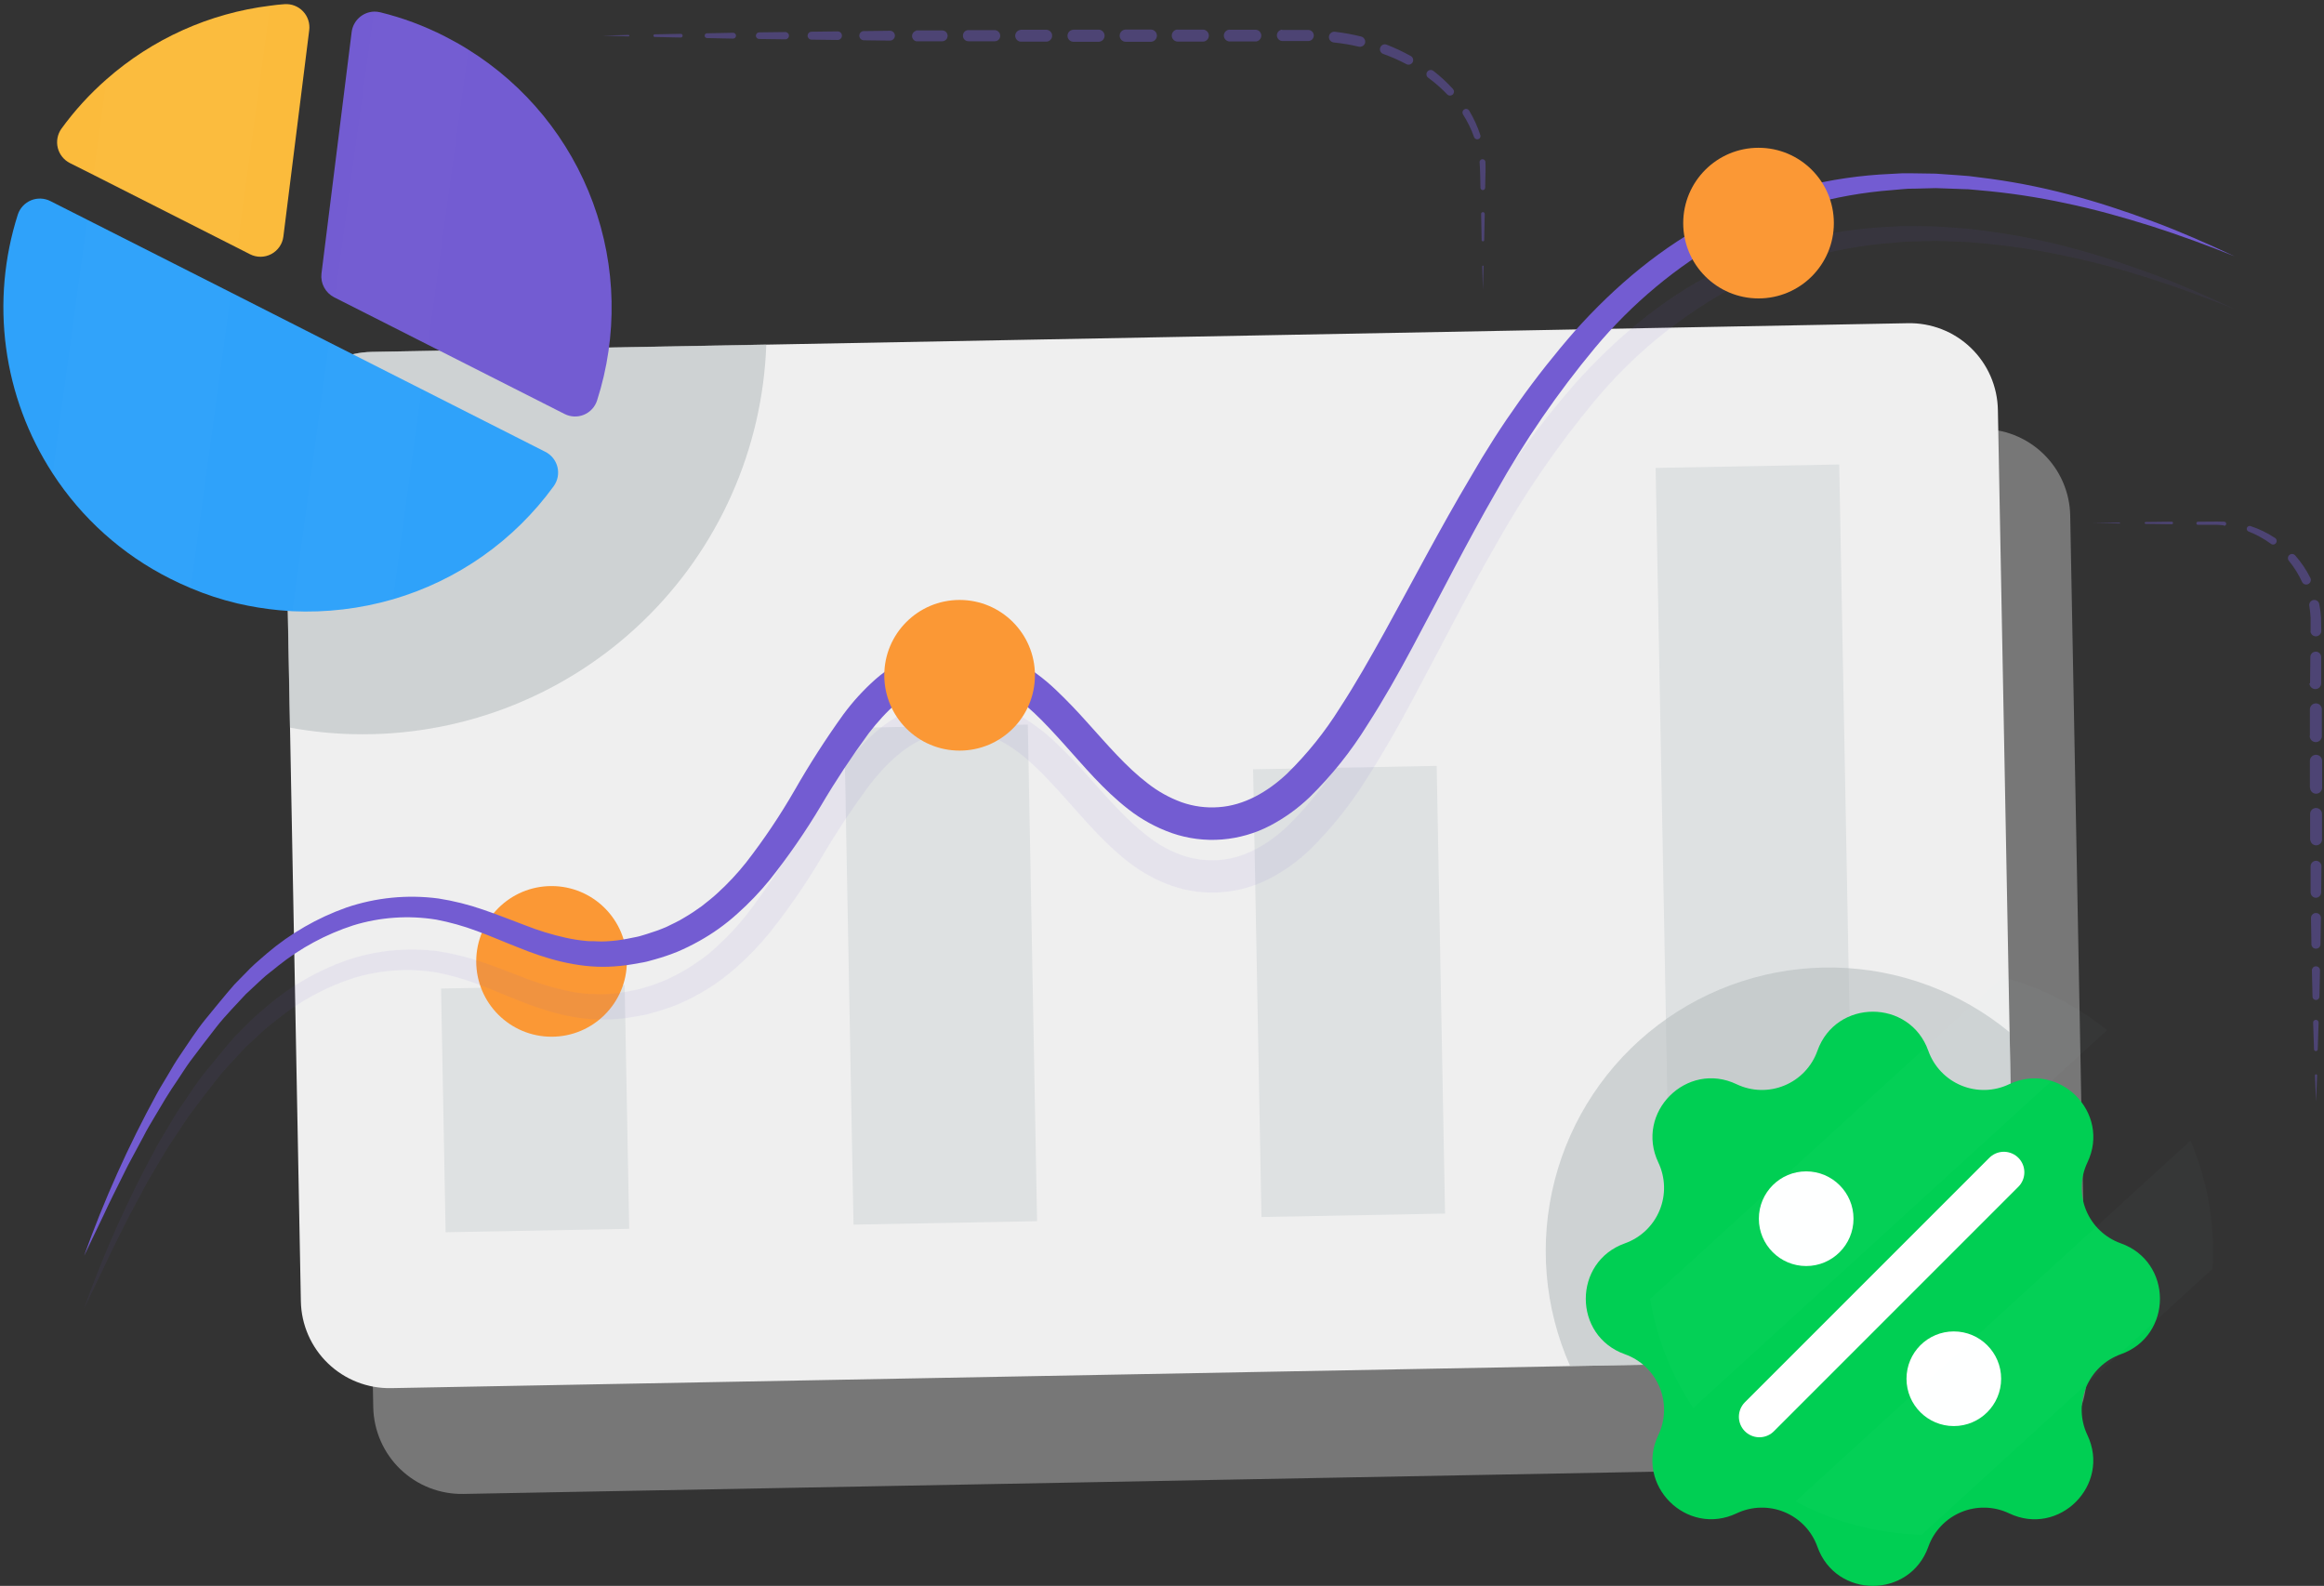 <svg width="170" height="116" viewBox="0 0 170 116" fill="none" xmlns="http://www.w3.org/2000/svg">
<rect x="0" y="0" width="170" height="116" fill="#333333" stroke="none"/>
<path opacity="0.36" d="M152.626 100.571C152.657 102.287 152.007 103.946 150.817 105.183C149.627 106.42 147.996 107.135 146.28 107.172L120.159 107.663L33.892 109.274C32.177 109.305 30.52 108.654 29.284 107.464C28.049 106.274 27.337 104.642 27.303 102.927L26.51 60.964L26.113 40.071C26.082 38.356 26.733 36.699 27.923 35.464C29.113 34.229 30.745 33.516 32.46 33.483L61.349 32.943L144.848 31.38C145.698 31.363 146.543 31.513 147.334 31.822C148.126 32.132 148.849 32.595 149.461 33.185C150.073 33.774 150.563 34.479 150.902 35.259C151.241 36.038 151.422 36.877 151.436 37.727L152.297 83.249L152.626 100.571Z" fill="#EFEFEF"/>
<path d="M147.327 92.832C147.357 94.548 146.706 96.207 145.517 97.444C144.327 98.682 142.696 99.398 140.98 99.437L114.856 99.925L28.601 101.535C26.885 101.566 25.228 100.915 23.992 99.725C22.756 98.535 22.042 96.904 22.008 95.189L21.215 53.225L20.818 32.332C20.788 30.617 21.44 28.961 22.629 27.726C23.819 26.491 25.45 25.778 27.165 25.743L56.058 25.208L139.552 23.641C140.403 23.623 141.248 23.773 142.04 24.082C142.832 24.391 143.555 24.854 144.168 25.444C144.781 26.034 145.271 26.739 145.61 27.519C145.949 28.298 146.131 29.138 146.145 29.988L147.002 75.51L147.327 92.832Z" fill="#EFEFEF"/>
<path d="M134.538 33.975L121.109 34.226L122.122 88.461L135.551 88.21L134.538 33.975Z" fill="url(#paint0_linear_5_2273)"/>
<path d="M105.093 56.02L91.664 56.27L92.276 89.018L105.705 88.767L105.093 56.02Z" fill="url(#paint1_linear_5_2273)"/>
<path d="M75.185 52.996L61.756 53.247L62.434 89.575L75.863 89.324L75.185 52.996Z" fill="url(#paint2_linear_5_2273)"/>
<path d="M45.693 72.055L32.264 72.306L32.597 90.133L46.026 89.882L45.693 72.055Z" fill="url(#paint3_linear_5_2273)"/>
<path d="M40.346 75.831C43.389 75.831 45.855 73.364 45.855 70.321C45.855 67.278 43.389 64.811 40.346 64.811C37.303 64.811 34.836 67.278 34.836 70.321C34.836 73.364 37.303 75.831 40.346 75.831Z" fill="url(#paint4_linear_5_2273)"/>
<path opacity="0.56" d="M147.327 92.832C147.357 94.548 146.706 96.206 145.517 97.444C144.328 98.681 142.697 99.398 140.981 99.436L114.856 99.924C112.959 95.654 112.559 90.868 113.723 86.342C114.886 81.816 117.544 77.816 121.266 74.99C124.987 72.164 129.554 70.677 134.226 70.772C138.898 70.866 143.402 72.535 147.006 75.509L147.327 92.832Z" fill="url(#paint5_linear_5_2273)"/>
<path d="M141.057 76.863C141.259 77.431 141.578 77.949 141.993 78.386C142.408 78.822 142.91 79.167 143.466 79.397C144.022 79.628 144.621 79.739 145.223 79.724C145.825 79.709 146.417 79.567 146.961 79.309C150.622 77.569 154.44 81.386 152.691 85.038C152.432 85.582 152.291 86.174 152.276 86.777C152.261 87.379 152.372 87.977 152.602 88.534C152.833 89.09 153.177 89.592 153.614 90.007C154.05 90.422 154.569 90.741 155.136 90.943C158.954 92.3 158.954 97.7 155.136 99.057C154.569 99.259 154.05 99.578 153.614 99.993C153.177 100.408 152.833 100.91 152.602 101.466C152.372 102.023 152.261 102.621 152.276 103.223C152.291 103.826 152.432 104.418 152.691 104.962C154.431 108.623 150.613 112.44 146.961 110.691C146.417 110.433 145.825 110.291 145.223 110.276C144.621 110.261 144.022 110.372 143.466 110.602C142.91 110.833 142.408 111.178 141.993 111.614C141.578 112.051 141.259 112.569 141.057 113.137C139.7 116.954 134.299 116.954 132.942 113.137C132.74 112.569 132.422 112.051 132.007 111.614C131.592 111.178 131.09 110.833 130.533 110.602C129.977 110.372 129.378 110.261 128.776 110.276C128.174 110.291 127.582 110.433 127.038 110.691C123.377 112.431 119.56 108.613 121.309 104.962C121.567 104.418 121.708 103.826 121.724 103.223C121.739 102.621 121.628 102.023 121.397 101.466C121.167 100.91 120.822 100.408 120.386 99.993C119.949 99.578 119.43 99.259 118.863 99.057C115.045 97.7 115.045 92.3 118.863 90.943C119.43 90.741 119.949 90.422 120.386 90.007C120.822 89.592 121.167 89.09 121.397 88.534C121.628 87.977 121.739 87.379 121.724 86.777C121.708 86.174 121.567 85.582 121.309 85.038C119.569 81.377 123.386 77.56 127.038 79.309C127.582 79.567 128.174 79.709 128.776 79.724C129.378 79.739 129.977 79.628 130.533 79.397C131.09 79.167 131.592 78.822 132.007 78.386C132.422 77.949 132.74 77.431 132.942 76.863C134.299 73.046 139.7 73.046 141.057 76.863Z" fill="#00CF53"/>
<path d="M146.581 85.747L128.699 103.629" stroke="white" stroke-width="3" stroke-linecap="round" stroke-linejoin="round"/>
<path d="M132.122 92.604C134.034 92.604 135.584 91.054 135.584 89.142C135.584 87.23 134.034 85.68 132.122 85.68C130.21 85.68 128.66 87.23 128.66 89.142C128.66 91.054 130.21 92.604 132.122 92.604Z" fill="white"/>
<path d="M142.921 104.31C144.833 104.31 146.383 102.76 146.383 100.848C146.383 98.936 144.833 97.387 142.921 97.387C141.009 97.387 139.46 98.936 139.46 100.848C139.46 102.76 141.009 104.31 142.921 104.31Z" fill="white"/>
<path opacity="0.21" d="M154.134 75.351L123.86 102.987C122.257 100.582 121.183 97.864 120.707 95.014L146.49 71.472C149.281 72.215 151.886 73.537 154.134 75.351Z" fill="url(#paint6_linear_5_2273)"/>
<path opacity="0.21" d="M161.881 91.515C161.881 91.96 161.881 92.392 161.833 92.82L140.572 112.257C137.349 112.175 134.189 111.341 131.345 109.821L160.235 83.431C161.325 85.987 161.885 88.737 161.881 91.515Z" fill="url(#paint7_linear_5_2273)"/>
<g opacity="0.27">
<path opacity="0.27" d="M6.153 95.696C7.612 91.615 9.389 87.655 11.468 83.852C11.726 83.372 12.023 82.915 12.297 82.443C12.571 81.971 12.845 81.503 13.154 81.055C13.769 80.159 14.344 79.234 15.042 78.382C15.74 77.529 16.423 76.684 17.145 75.855L18.311 74.684C18.707 74.288 19.136 73.951 19.548 73.582C21.257 72.129 23.215 70.998 25.328 70.246C27.494 69.508 29.802 69.28 32.071 69.579C33.187 69.754 34.285 70.028 35.352 70.4C36.403 70.757 37.418 71.17 38.41 71.543C39.377 71.922 40.371 72.226 41.385 72.451C41.877 72.561 42.375 72.639 42.876 72.685C43.122 72.721 43.372 72.685 43.622 72.713C43.87 72.731 44.12 72.731 44.368 72.713C44.867 72.688 45.364 72.627 45.855 72.531L46.593 72.384C46.839 72.336 47.077 72.245 47.319 72.182C47.807 72.055 48.263 71.84 48.735 71.666C49.191 71.458 49.636 71.227 50.068 70.972C50.508 70.734 50.913 70.428 51.329 70.147C51.746 69.865 52.123 69.524 52.496 69.175C53.255 68.484 53.957 67.731 54.594 66.926C55.888 65.256 57.068 63.5 58.124 61.67C59.218 59.758 60.409 57.905 61.694 56.117C62.384 55.184 63.169 54.325 64.035 53.554C64.953 52.748 66.011 52.117 67.156 51.69C68.327 51.269 69.572 51.091 70.814 51.166C72.066 51.251 73.285 51.61 74.384 52.217C75.416 52.791 76.37 53.495 77.224 54.312C78.061 55.105 78.811 55.898 79.544 56.719C81 58.338 82.373 59.952 83.947 61.158C84.696 61.749 85.534 62.216 86.43 62.542C87.301 62.85 88.227 62.973 89.148 62.904C90.98 62.781 92.698 61.817 94.153 60.448C95.63 59.002 96.929 57.384 98.021 55.629C99.175 53.86 100.227 51.995 101.27 50.119C103.348 46.358 105.348 42.507 107.577 38.758C109.763 34.953 112.318 31.373 115.205 28.068C118.136 24.791 121.579 21.876 125.546 19.869C126.531 19.36 127.551 18.919 128.596 18.548L129.39 18.258C129.648 18.153 129.913 18.066 130.183 17.997L131.77 17.541C133.908 17 136.095 16.679 138.299 16.585L139.12 16.541C139.394 16.541 139.667 16.541 139.945 16.541L141.587 16.561L143.226 16.676C143.495 16.7 143.769 16.712 144.042 16.739L144.856 16.842C147.018 17.103 149.16 17.512 151.266 18.068C153.372 18.611 155.435 19.298 157.47 20.051C159.505 20.805 161.48 21.682 163.44 22.598C161.433 21.805 159.402 21.051 157.351 20.393C155.3 19.734 153.217 19.163 151.115 18.727C149.022 18.276 146.902 17.958 144.768 17.775L143.975 17.707C143.705 17.687 143.44 17.683 143.182 17.675L141.595 17.62L140.008 17.663C139.743 17.663 139.477 17.663 139.215 17.691L138.422 17.763C136.308 17.921 134.216 18.293 132.178 18.873L130.667 19.349C130.414 19.425 130.167 19.517 129.925 19.623L129.195 19.921C128.214 20.303 127.26 20.751 126.339 21.261C122.652 23.331 119.375 26.057 116.668 29.306C113.945 32.583 111.527 36.103 109.445 39.821C107.303 43.534 105.371 47.382 103.317 51.21C102.293 53.126 101.218 55.03 100.02 56.89C98.832 58.811 97.418 60.582 95.808 62.166C94.949 62.987 93.979 63.686 92.928 64.24C91.83 64.817 90.626 65.165 89.39 65.264C88.147 65.363 86.898 65.204 85.72 64.796C84.576 64.392 83.504 63.805 82.547 63.058C80.691 61.614 79.271 59.885 77.839 58.298C76.407 56.712 74.994 55.176 73.328 54.276C72.528 53.822 71.636 53.551 70.719 53.483C69.798 53.425 68.875 53.553 68.005 53.859C66.26 54.466 64.804 55.875 63.551 57.497C62.294 59.205 61.124 60.977 60.048 62.804C58.919 64.702 57.661 66.52 56.284 68.246C55.567 69.127 54.78 69.948 53.931 70.702C53.076 71.474 52.137 72.147 51.131 72.709C50.624 72.99 50.104 73.246 49.572 73.475C49.036 73.689 48.489 73.874 47.934 74.03C47.652 74.101 47.379 74.197 47.093 74.248L46.24 74.399C45.668 74.497 45.09 74.555 44.511 74.573C42.166 74.661 39.881 73.975 37.866 73.153C36.843 72.757 35.883 72.324 34.875 71.963C33.909 71.601 32.914 71.322 31.9 71.126C29.873 70.801 27.798 70.947 25.835 71.551C23.849 72.197 21.994 73.195 20.361 74.498C19.965 74.835 19.52 75.137 19.14 75.506L17.977 76.585C17.252 77.378 16.506 78.12 15.843 78.965C15.181 79.809 14.538 80.654 13.896 81.515C13.579 81.944 13.301 82.404 12.999 82.848C12.698 83.292 12.396 83.736 12.119 84.197L11.294 85.585C11.02 86.045 10.738 86.505 10.5 86.981L9.735 88.405C9.477 88.877 9.223 89.353 8.993 89.841C8.521 90.809 8.021 91.769 7.577 92.753L6.153 95.696Z" fill="#735CD2"/>
</g>
<path d="M6.153 91.852C7.612 87.771 9.389 83.811 11.468 80.008C11.726 79.528 12.023 79.072 12.297 78.6C12.571 78.127 12.845 77.659 13.154 77.211C13.769 76.315 14.344 75.391 15.042 74.538C15.74 73.685 16.423 72.84 17.145 72.011L18.311 70.821C18.707 70.424 19.136 70.091 19.548 69.718C21.257 68.266 23.215 67.137 25.328 66.386C27.494 65.648 29.802 65.42 32.071 65.72C33.187 65.894 34.285 66.169 35.352 66.541C36.403 66.898 37.418 67.31 38.41 67.679C39.376 68.062 40.371 68.367 41.385 68.592C41.877 68.701 42.375 68.779 42.876 68.826C43.122 68.861 43.372 68.826 43.622 68.853C43.87 68.869 44.12 68.869 44.368 68.853C44.867 68.828 45.364 68.767 45.855 68.671L46.593 68.524C46.839 68.477 47.077 68.385 47.319 68.318C47.8 68.173 48.273 68.002 48.735 67.806C49.183 67.58 49.644 67.382 50.068 67.112C50.503 66.858 50.924 66.581 51.329 66.283C51.726 65.97 52.123 65.664 52.496 65.315C53.255 64.624 53.957 63.872 54.594 63.066C55.889 61.395 57.069 59.638 58.124 57.806C59.218 55.895 60.409 54.041 61.694 52.253C62.383 51.32 63.168 50.461 64.035 49.69C64.953 48.885 66.011 48.253 67.156 47.826C68.327 47.405 69.572 47.227 70.814 47.302C72.066 47.388 73.285 47.746 74.384 48.354C75.416 48.928 76.37 49.632 77.224 50.448C78.061 51.241 78.811 52.035 79.544 52.856C81 54.47 82.373 56.089 83.947 57.294C84.697 57.884 85.535 58.351 86.43 58.679C87.301 58.986 88.227 59.109 89.148 59.04C90.98 58.917 92.698 57.953 94.153 56.584C95.63 55.138 96.929 53.52 98.021 51.765C99.175 49.996 100.227 48.131 101.27 46.255C103.348 42.495 105.348 38.639 107.577 34.895C109.762 31.089 112.317 27.508 115.205 24.204C118.136 20.928 121.579 18.012 125.546 16.001C126.532 15.495 127.551 15.055 128.596 14.684L129.39 14.391C129.648 14.287 129.913 14.2 130.183 14.129L131.77 13.677C133.908 13.136 136.095 12.816 138.299 12.721L139.12 12.677C139.394 12.677 139.667 12.677 139.945 12.677L141.587 12.701L143.226 12.816C143.495 12.84 143.769 12.852 144.042 12.88L144.856 12.983C147.018 13.243 149.16 13.653 151.266 14.208C153.372 14.752 155.435 15.438 157.47 16.192C159.505 16.945 161.48 17.822 163.44 18.738C161.433 17.929 159.403 17.194 157.351 16.533C155.292 15.89 153.217 15.303 151.115 14.867C149.022 14.414 146.902 14.096 144.768 13.915L143.975 13.843C143.705 13.843 143.44 13.824 143.182 13.816L141.595 13.76L140.008 13.8C139.743 13.8 139.477 13.8 139.215 13.832L138.422 13.903C136.308 14.061 134.216 14.433 132.178 15.014L130.667 15.49C130.414 15.566 130.167 15.657 129.925 15.763L129.195 16.061C128.215 16.443 127.261 16.89 126.339 17.398C122.653 19.47 119.376 22.198 116.668 25.446C113.945 28.723 111.527 32.243 109.445 35.962C107.303 39.671 105.371 43.522 103.317 47.35C102.293 49.266 101.218 51.17 100.02 53.03C98.833 54.95 97.419 56.72 95.808 58.302C94.95 59.126 93.98 59.826 92.928 60.381C91.829 60.956 90.626 61.304 89.39 61.404C88.147 61.503 86.898 61.344 85.72 60.936C84.576 60.532 83.504 59.946 82.547 59.199C80.691 57.755 79.271 56.025 77.839 54.439C76.407 52.852 74.994 51.313 73.328 50.412C72.527 49.96 71.636 49.689 70.719 49.619C69.798 49.562 68.875 49.69 68.005 49.996C66.26 50.603 64.804 52.011 63.551 53.629C62.294 55.34 61.126 57.112 60.048 58.941C58.918 60.838 57.66 62.656 56.284 64.383C55.566 65.262 54.779 66.083 53.931 66.838C53.077 67.611 52.138 68.283 51.131 68.841C50.625 69.124 50.105 69.38 49.572 69.607C49.037 69.824 48.49 70.011 47.934 70.166C47.652 70.238 47.379 70.333 47.093 70.385L46.24 70.535C45.668 70.631 45.09 70.689 44.511 70.71C42.166 70.797 39.881 70.111 37.866 69.286C36.843 68.889 35.883 68.461 34.875 68.096C33.909 67.735 32.914 67.456 31.9 67.263C29.873 66.938 27.798 67.083 25.835 67.687C23.849 68.333 21.994 69.332 20.361 70.634C19.965 70.972 19.52 71.273 19.14 71.638L17.977 72.721C17.252 73.514 16.506 74.256 15.843 75.101C15.181 75.946 14.538 76.791 13.896 77.648C13.579 78.08 13.301 78.54 12.999 78.984C12.698 79.429 12.396 79.873 12.119 80.333L11.294 81.717C11.02 82.181 10.738 82.638 10.5 83.118L9.735 84.542C9.477 85.014 9.223 85.49 8.993 85.978C8.521 86.945 8.021 87.905 7.577 88.885L6.153 91.852Z" fill="#735CD2"/>
<path d="M70.195 54.903C73.238 54.903 75.705 52.436 75.705 49.393C75.705 46.35 73.238 43.883 70.195 43.883C67.152 43.883 64.685 46.35 64.685 49.393C64.685 52.436 67.152 54.903 70.195 54.903Z" fill="url(#paint8_linear_5_2273)"/>
<path d="M128.636 21.828C131.679 21.828 134.146 19.362 134.146 16.319C134.146 13.276 131.679 10.809 128.636 10.809C125.593 10.809 123.127 13.276 123.127 16.319C123.127 19.362 125.593 21.828 128.636 21.828Z" fill="url(#paint9_linear_5_2273)"/>
<path opacity="0.56" d="M56.054 25.2C55.788 32.852 52.56 40.102 47.052 45.42C41.544 50.739 34.186 53.71 26.53 53.709C24.744 53.71 22.962 53.546 21.207 53.221L20.81 32.328C20.779 30.613 21.43 28.956 22.62 27.72C23.81 26.484 25.441 25.77 27.157 25.736L56.054 25.2Z" fill="url(#paint10_linear_5_2273)"/>
<path d="M40.501 35.565C37.604 39.553 33.464 42.463 28.731 43.84C26.344 44.529 23.859 44.822 21.377 44.708L20.445 44.637C19.407 44.54 18.378 44.373 17.363 44.137C16.192 43.86 15.047 43.484 13.94 43.014C13.436 42.8 12.936 42.574 12.436 42.32C8.936 40.56 5.969 37.898 3.84 34.609C2.043 31.84 0.882 28.706 0.444 25.434C0.006 22.161 0.3 18.833 1.305 15.688C1.382 15.456 1.508 15.243 1.675 15.065C1.842 14.886 2.045 14.745 2.271 14.652C2.497 14.559 2.74 14.516 2.984 14.526C3.228 14.535 3.468 14.598 3.685 14.708L6.375 16.069L16.891 21.392L24.066 25.034L30.834 28.461L39.886 33.046C40.107 33.156 40.301 33.313 40.455 33.506C40.609 33.699 40.719 33.923 40.778 34.163C40.836 34.403 40.842 34.653 40.794 34.895C40.746 35.137 40.646 35.366 40.501 35.565Z" fill="url(#paint11_linear_5_2273)"/>
<path d="M43.674 29.298C43.598 29.531 43.473 29.744 43.306 29.924C43.14 30.103 42.936 30.245 42.71 30.338C42.484 30.431 42.24 30.474 41.995 30.463C41.751 30.453 41.511 30.39 41.294 30.278L31.278 25.204L24.507 21.777L24.435 21.741C24.126 21.581 23.872 21.331 23.708 21.023C23.543 20.716 23.476 20.366 23.515 20.02L25.724 2.34C25.776 1.937 25.969 1.566 26.269 1.293C26.57 1.02 26.957 0.862 27.363 0.849C27.511 0.847 27.659 0.863 27.803 0.896C29.446 1.298 31.037 1.891 32.543 2.661C33.126 2.959 33.69 3.272 34.237 3.617C38.45 6.231 41.668 10.178 43.378 14.832C45.088 19.486 45.192 24.578 43.674 29.298Z" fill="url(#paint12_linear_5_2273)"/>
<path d="M22.618 2.221L20.73 17.294C20.698 17.565 20.6 17.823 20.446 18.047C20.292 18.272 20.086 18.456 19.846 18.583C19.606 18.711 19.338 18.779 19.066 18.781C18.794 18.783 18.525 18.719 18.283 18.595L17.351 18.119L6.835 12.792L5.106 11.924C4.889 11.813 4.698 11.657 4.547 11.466C4.395 11.275 4.286 11.054 4.227 10.818C4.168 10.581 4.16 10.335 4.205 10.095C4.249 9.856 4.344 9.628 4.483 9.428C5.446 8.098 6.556 6.881 7.791 5.799C11.149 2.842 15.322 0.965 19.763 0.416C20.112 0.365 20.469 0.329 20.814 0.305C21.065 0.287 21.317 0.325 21.552 0.417C21.787 0.508 21.998 0.651 22.171 0.834C22.344 1.018 22.474 1.237 22.551 1.477C22.628 1.717 22.651 1.971 22.618 2.221Z" fill="url(#paint13_linear_5_2273)"/>
<g opacity="0.1">
<path opacity="0.1" d="M16.899 21.404L13.951 43.026C13.448 42.812 12.948 42.586 12.448 42.332C8.948 40.572 5.981 37.91 3.852 34.621L6.383 16.081L16.899 21.404Z" fill="#FEFEFE"/>
<path opacity="0.1" d="M19.762 0.432L17.351 18.136L6.835 12.792L7.791 5.799C11.151 2.847 15.323 0.977 19.762 0.432Z" fill="#FEFEFE"/>
<path opacity="0.1" d="M30.842 28.473L28.743 43.84C26.356 44.529 23.871 44.822 21.389 44.708L24.074 25.033L30.842 28.473Z" fill="#FEFEFE"/>
<path opacity="0.1" d="M34.245 3.617L31.286 25.204L24.515 21.777L27.371 0.849C27.519 0.847 27.666 0.863 27.811 0.896C29.454 1.298 31.045 1.891 32.551 2.661C33.134 2.959 33.697 3.272 34.245 3.617Z" fill="#FEFEFE"/>
</g>
<g opacity="0.64">
<path opacity="0.64" d="M44.07 2.61L45.982 2.554C45.996 2.555 46.009 2.561 46.019 2.57C46.029 2.58 46.036 2.592 46.038 2.606C46.038 2.613 46.037 2.62 46.035 2.627C46.033 2.634 46.029 2.64 46.024 2.645C46.019 2.65 46.013 2.655 46.007 2.657C46 2.66 45.993 2.662 45.986 2.662L44.07 2.61Z" fill="#735CD2"/>
<path opacity="0.64" d="M47.883 2.511L49.795 2.475C49.813 2.474 49.831 2.477 49.847 2.483C49.864 2.489 49.88 2.498 49.892 2.51C49.906 2.523 49.916 2.538 49.923 2.554C49.93 2.57 49.934 2.588 49.934 2.606C49.934 2.624 49.931 2.641 49.925 2.658C49.919 2.674 49.909 2.69 49.897 2.703C49.885 2.715 49.87 2.726 49.854 2.733C49.838 2.74 49.821 2.744 49.803 2.745L47.891 2.705C47.865 2.704 47.841 2.693 47.823 2.675C47.805 2.656 47.795 2.632 47.795 2.606C47.797 2.582 47.806 2.56 47.822 2.543C47.838 2.526 47.859 2.514 47.883 2.511Z" fill="#735CD2"/>
<path opacity="0.64" d="M51.71 2.436L53.622 2.396C53.65 2.395 53.678 2.4 53.704 2.411C53.73 2.421 53.754 2.436 53.775 2.456C53.795 2.475 53.811 2.499 53.822 2.524C53.834 2.55 53.84 2.578 53.84 2.606C53.84 2.663 53.818 2.717 53.779 2.758C53.74 2.798 53.686 2.822 53.63 2.824L51.718 2.785C51.671 2.784 51.627 2.764 51.594 2.731C51.562 2.698 51.543 2.653 51.544 2.606C51.544 2.562 51.562 2.519 51.593 2.488C51.624 2.456 51.666 2.438 51.71 2.436Z" fill="#735CD2"/>
<path opacity="0.64" d="M55.534 2.368L57.446 2.344C57.517 2.344 57.584 2.372 57.634 2.422C57.684 2.472 57.712 2.539 57.712 2.61C57.712 2.68 57.684 2.748 57.634 2.798C57.584 2.848 57.517 2.876 57.446 2.876L55.534 2.852C55.47 2.852 55.408 2.826 55.363 2.781C55.318 2.736 55.292 2.674 55.292 2.61C55.292 2.546 55.318 2.484 55.363 2.439C55.408 2.393 55.47 2.368 55.534 2.368Z" fill="#735CD2"/>
<path opacity="0.64" d="M59.358 2.32L61.27 2.296C61.311 2.295 61.352 2.303 61.391 2.318C61.429 2.333 61.464 2.355 61.494 2.384C61.523 2.413 61.547 2.447 61.563 2.485C61.579 2.524 61.587 2.564 61.587 2.606C61.588 2.647 61.58 2.688 61.565 2.726C61.549 2.764 61.527 2.799 61.498 2.829C61.469 2.858 61.435 2.882 61.397 2.898C61.359 2.914 61.319 2.923 61.278 2.923L59.362 2.9C59.285 2.897 59.213 2.866 59.16 2.811C59.106 2.756 59.076 2.682 59.076 2.606C59.077 2.531 59.107 2.46 59.16 2.406C59.212 2.353 59.283 2.322 59.358 2.32Z" fill="#735CD2"/>
<path opacity="0.64" d="M63.182 2.273L65.098 2.249C65.145 2.249 65.192 2.257 65.236 2.275C65.28 2.293 65.32 2.319 65.354 2.352C65.388 2.385 65.415 2.425 65.434 2.468C65.453 2.512 65.462 2.559 65.463 2.606C65.463 2.701 65.425 2.793 65.359 2.861C65.292 2.929 65.201 2.969 65.106 2.971L63.19 2.947C63.101 2.945 63.016 2.908 62.954 2.845C62.892 2.781 62.857 2.695 62.857 2.606C62.858 2.519 62.892 2.436 62.953 2.374C63.013 2.312 63.095 2.276 63.182 2.273Z" fill="#735CD2"/>
<path opacity="0.64" d="M67.01 2.225H68.922C69.027 2.225 69.128 2.267 69.202 2.341C69.276 2.416 69.318 2.517 69.318 2.622C69.318 2.727 69.276 2.828 69.202 2.902C69.128 2.977 69.027 3.019 68.922 3.019H67.01C66.926 2.996 66.852 2.946 66.799 2.877C66.746 2.808 66.717 2.723 66.717 2.636C66.717 2.549 66.746 2.464 66.799 2.395C66.852 2.326 66.926 2.276 67.01 2.253V2.225Z" fill="#735CD2"/>
<path opacity="0.64" d="M70.834 2.201H72.746C72.853 2.201 72.957 2.242 73.035 2.316C73.113 2.39 73.16 2.491 73.166 2.598C73.169 2.654 73.161 2.71 73.141 2.762C73.122 2.814 73.091 2.862 73.052 2.901C73.013 2.941 72.965 2.972 72.913 2.992C72.861 3.012 72.805 3.021 72.749 3.018H70.838C70.732 3.018 70.632 2.977 70.557 2.902C70.483 2.828 70.441 2.727 70.441 2.622C70.438 2.568 70.445 2.514 70.464 2.464C70.482 2.413 70.51 2.367 70.547 2.327C70.584 2.288 70.628 2.256 70.677 2.235C70.727 2.213 70.78 2.202 70.834 2.201Z" fill="#735CD2"/>
<path opacity="0.64" d="M74.657 2.178H76.569C76.677 2.188 76.778 2.238 76.851 2.319C76.924 2.399 76.964 2.503 76.964 2.612C76.964 2.721 76.924 2.825 76.851 2.905C76.778 2.986 76.677 3.036 76.569 3.047H74.653C74.546 3.036 74.447 2.986 74.375 2.907C74.302 2.827 74.262 2.724 74.262 2.616C74.262 2.509 74.302 2.405 74.375 2.325C74.447 2.246 74.546 2.196 74.653 2.185L74.657 2.178Z" fill="#735CD2"/>
<path opacity="0.64" d="M78.485 2.17H80.397C80.508 2.18 80.61 2.231 80.684 2.313C80.759 2.395 80.8 2.501 80.8 2.612C80.8 2.723 80.759 2.829 80.684 2.911C80.61 2.993 80.508 3.044 80.397 3.054H78.485C78.376 3.044 78.275 2.993 78.201 2.912C78.128 2.831 78.087 2.726 78.087 2.616C78.087 2.507 78.128 2.401 78.201 2.32C78.275 2.239 78.376 2.188 78.485 2.178V2.17Z" fill="#735CD2"/>
<path opacity="0.64" d="M82.309 2.162H84.221C84.332 2.172 84.435 2.224 84.51 2.306C84.585 2.389 84.627 2.497 84.627 2.608C84.627 2.72 84.585 2.827 84.51 2.91C84.435 2.992 84.332 3.044 84.221 3.054H82.309C82.198 3.044 82.095 2.992 82.02 2.91C81.945 2.827 81.903 2.72 81.903 2.608C81.903 2.497 81.945 2.389 82.02 2.306C82.095 2.224 82.198 2.172 82.309 2.162Z" fill="#735CD2"/>
<path opacity="0.64" d="M86.117 2.166H88.029C88.138 2.176 88.24 2.227 88.313 2.308C88.387 2.389 88.428 2.495 88.428 2.604C88.428 2.714 88.387 2.819 88.313 2.9C88.24 2.981 88.138 3.032 88.029 3.042H86.117C86.007 3.032 85.905 2.981 85.831 2.899C85.756 2.817 85.715 2.711 85.715 2.6C85.715 2.49 85.756 2.383 85.831 2.301C85.905 2.219 86.007 2.168 86.117 2.158V2.166Z" fill="#735CD2"/>
<path opacity="0.64" d="M89.957 2.174H91.873C91.98 2.184 92.079 2.234 92.151 2.313C92.224 2.393 92.264 2.497 92.264 2.604C92.264 2.712 92.224 2.815 92.151 2.895C92.079 2.974 91.98 3.024 91.873 3.035H89.957C89.842 3.035 89.732 2.989 89.651 2.908C89.57 2.827 89.524 2.717 89.524 2.602C89.525 2.487 89.571 2.378 89.652 2.296C89.733 2.215 89.842 2.168 89.957 2.166V2.174Z" fill="#735CD2"/>
<path opacity="0.64" d="M93.785 2.19H95.697C95.805 2.19 95.908 2.232 95.984 2.309C96.061 2.385 96.103 2.488 96.103 2.596C96.103 2.704 96.061 2.808 95.984 2.884C95.908 2.96 95.805 3.003 95.697 3.003H93.785C93.681 2.993 93.584 2.944 93.514 2.867C93.444 2.789 93.405 2.689 93.405 2.584C93.405 2.48 93.444 2.379 93.514 2.302C93.584 2.224 93.681 2.176 93.785 2.166V2.19Z" fill="#735CD2"/>
<path opacity="0.64" d="M97.648 2.324C98.298 2.399 98.942 2.516 99.576 2.674C99.672 2.701 99.755 2.763 99.807 2.848C99.859 2.934 99.877 3.036 99.858 3.134C99.831 3.229 99.769 3.311 99.684 3.363C99.6 3.415 99.499 3.434 99.402 3.415C98.795 3.273 98.181 3.169 97.561 3.106C97.458 3.094 97.363 3.042 97.298 2.961C97.233 2.88 97.202 2.777 97.212 2.674C97.223 2.57 97.275 2.474 97.356 2.408C97.436 2.342 97.54 2.311 97.644 2.321L97.648 2.324Z" fill="#735CD2"/>
<path opacity="0.64" d="M101.444 3.272C102.054 3.51 102.647 3.79 103.218 4.109C103.29 4.155 103.342 4.227 103.363 4.31C103.384 4.392 103.374 4.48 103.333 4.555C103.292 4.63 103.224 4.687 103.143 4.714C103.062 4.741 102.974 4.736 102.896 4.701C102.346 4.411 101.776 4.159 101.191 3.947C101.144 3.932 101.102 3.908 101.065 3.876C101.029 3.844 100.999 3.805 100.977 3.762C100.956 3.718 100.944 3.671 100.941 3.623C100.939 3.574 100.946 3.526 100.963 3.48C100.979 3.435 101.005 3.393 101.038 3.358C101.071 3.322 101.11 3.293 101.155 3.274C101.199 3.254 101.246 3.243 101.295 3.242C101.343 3.241 101.392 3.25 101.437 3.268L101.444 3.272Z" fill="#735CD2"/>
<path opacity="0.64" d="M104.852 5.184C105.37 5.585 105.852 6.032 106.292 6.517C106.339 6.574 106.363 6.646 106.359 6.72C106.354 6.793 106.322 6.863 106.268 6.913C106.215 6.964 106.144 6.992 106.07 6.992C105.996 6.992 105.925 6.964 105.871 6.914C105.442 6.464 104.973 6.052 104.471 5.684C104.404 5.635 104.36 5.561 104.347 5.479C104.335 5.396 104.356 5.313 104.406 5.246C104.455 5.179 104.529 5.135 104.611 5.122C104.693 5.11 104.777 5.131 104.844 5.18L104.852 5.184Z" fill="#735CD2"/>
<path opacity="0.64" d="M107.47 8.092C107.809 8.655 108.083 9.256 108.287 9.881C108.297 9.911 108.301 9.943 108.298 9.974C108.296 10.006 108.287 10.036 108.273 10.064C108.258 10.092 108.239 10.117 108.214 10.137C108.19 10.158 108.162 10.173 108.132 10.183C108.073 10.201 108.009 10.196 107.953 10.169C107.897 10.141 107.853 10.094 107.831 10.036C107.625 9.451 107.352 8.892 107.018 8.37C106.981 8.31 106.969 8.239 106.984 8.17C107 8.102 107.042 8.043 107.101 8.005C107.16 7.968 107.231 7.955 107.299 7.97C107.368 7.984 107.427 8.025 107.466 8.084L107.47 8.092Z" fill="#735CD2"/>
<path opacity="0.64" d="M108.66 11.809C108.66 12.134 108.679 12.467 108.66 12.781L108.64 13.736C108.638 13.782 108.618 13.826 108.585 13.858C108.551 13.889 108.507 13.907 108.461 13.907C108.418 13.904 108.376 13.885 108.345 13.854C108.315 13.822 108.297 13.78 108.295 13.736L108.275 12.781C108.275 12.459 108.247 12.154 108.231 11.844C108.235 11.792 108.257 11.743 108.295 11.707C108.332 11.67 108.381 11.648 108.433 11.645C108.485 11.642 108.537 11.659 108.578 11.691C108.619 11.723 108.646 11.769 108.656 11.821L108.66 11.809Z" fill="#735CD2"/>
<path opacity="0.64" d="M108.609 15.649L108.569 17.564C108.568 17.576 108.565 17.588 108.56 17.599C108.555 17.61 108.548 17.62 108.539 17.628C108.53 17.636 108.52 17.642 108.509 17.646C108.498 17.65 108.486 17.652 108.474 17.652C108.462 17.652 108.45 17.65 108.439 17.646C108.428 17.642 108.418 17.636 108.409 17.627C108.401 17.619 108.394 17.61 108.389 17.599C108.385 17.588 108.382 17.576 108.382 17.564L108.343 15.649C108.343 15.614 108.356 15.58 108.381 15.554C108.405 15.529 108.438 15.515 108.474 15.514C108.508 15.514 108.542 15.528 108.567 15.553C108.592 15.577 108.607 15.61 108.609 15.645V15.649Z" fill="#735CD2"/>
<path opacity="0.64" d="M108.521 19.476L108.473 21.186L108.426 19.476C108.426 19.463 108.431 19.451 108.439 19.441C108.448 19.431 108.46 19.426 108.473 19.425C108.486 19.425 108.498 19.43 108.507 19.439C108.516 19.448 108.521 19.46 108.521 19.472V19.476Z" fill="#735CD2"/>
</g>
<g opacity="0.64">
<path opacity="0.64" d="M169.417 80.571L169.338 78.659C169.338 78.638 169.346 78.618 169.361 78.603C169.376 78.588 169.396 78.58 169.417 78.58C169.439 78.58 169.459 78.588 169.474 78.603C169.488 78.618 169.497 78.638 169.497 78.659L169.417 80.571Z" fill="#735CD2"/>
<path opacity="0.64" d="M169.27 76.748L169.207 74.835C169.201 74.806 169.202 74.776 169.209 74.747C169.216 74.718 169.23 74.691 169.249 74.667C169.268 74.644 169.292 74.626 169.319 74.613C169.346 74.6 169.375 74.593 169.405 74.593C169.435 74.593 169.465 74.6 169.492 74.613C169.519 74.626 169.543 74.644 169.562 74.667C169.581 74.691 169.594 74.718 169.602 74.747C169.609 74.776 169.61 74.806 169.604 74.835L169.544 76.748C169.544 76.766 169.539 76.784 169.532 76.801C169.524 76.818 169.513 76.834 169.499 76.846C169.486 76.859 169.47 76.868 169.452 76.875C169.435 76.881 169.416 76.883 169.397 76.882C169.363 76.88 169.331 76.865 169.307 76.84C169.283 76.815 169.27 76.782 169.27 76.748Z" fill="#735CD2"/>
<path opacity="0.64" d="M169.16 72.923L169.116 71.012C169.111 70.97 169.115 70.928 169.128 70.888C169.14 70.848 169.161 70.811 169.189 70.779C169.217 70.748 169.252 70.723 169.29 70.706C169.328 70.689 169.37 70.68 169.412 70.68C169.454 70.68 169.495 70.689 169.533 70.706C169.572 70.723 169.606 70.748 169.634 70.779C169.662 70.811 169.683 70.848 169.695 70.888C169.708 70.928 169.712 70.97 169.707 71.012L169.664 72.923C169.656 72.985 169.626 73.041 169.58 73.082C169.533 73.123 169.473 73.146 169.412 73.146C169.35 73.146 169.29 73.123 169.244 73.082C169.197 73.041 169.167 72.985 169.16 72.923Z" fill="#735CD2"/>
<path opacity="0.64" d="M169.08 69.096L169.049 67.184C169.043 67.133 169.049 67.082 169.065 67.033C169.08 66.984 169.106 66.94 169.14 66.902C169.175 66.864 169.217 66.833 169.263 66.812C169.31 66.791 169.36 66.781 169.412 66.781C169.463 66.781 169.513 66.791 169.56 66.812C169.607 66.833 169.649 66.864 169.683 66.902C169.717 66.94 169.743 66.984 169.759 67.033C169.775 67.082 169.78 67.133 169.775 67.184L169.743 69.096C169.734 69.177 169.695 69.253 169.634 69.308C169.573 69.362 169.494 69.393 169.412 69.393C169.33 69.393 169.25 69.362 169.189 69.308C169.128 69.253 169.089 69.177 169.08 69.096Z" fill="#735CD2"/>
<path opacity="0.64" d="M169.021 65.272V63.36C169.021 63.255 169.063 63.154 169.137 63.079C169.211 63.005 169.312 62.963 169.417 62.963C169.523 62.963 169.623 63.005 169.698 63.079C169.772 63.154 169.814 63.255 169.814 63.36L169.794 65.272C169.794 65.377 169.752 65.478 169.678 65.552C169.604 65.627 169.503 65.668 169.398 65.668C169.296 65.663 169.2 65.619 169.13 65.546C169.06 65.472 169.021 65.374 169.021 65.272Z" fill="#735CD2"/>
<path opacity="0.64" d="M168.985 61.448V59.536C168.985 59.479 168.995 59.422 169.017 59.369C169.038 59.316 169.07 59.268 169.11 59.228C169.15 59.187 169.198 59.155 169.251 59.133C169.304 59.111 169.36 59.1 169.417 59.1C169.532 59.1 169.643 59.145 169.725 59.226C169.806 59.307 169.853 59.417 169.854 59.532V61.444C169.844 61.55 169.794 61.648 169.715 61.72C169.636 61.791 169.534 61.831 169.427 61.831C169.321 61.831 169.218 61.791 169.139 61.72C169.06 61.648 169.011 61.55 169.001 61.444L168.985 61.448Z" fill="#735CD2"/>
<path opacity="0.64" d="M168.969 57.616V55.7C168.963 55.638 168.971 55.575 168.99 55.516C169.01 55.457 169.042 55.403 169.084 55.356C169.126 55.31 169.177 55.273 169.234 55.248C169.291 55.223 169.353 55.21 169.415 55.21C169.478 55.21 169.539 55.223 169.596 55.248C169.654 55.273 169.705 55.31 169.747 55.356C169.789 55.403 169.821 55.457 169.84 55.516C169.86 55.575 169.867 55.638 169.862 55.7V57.616C169.862 57.733 169.815 57.845 169.733 57.927C169.65 58.01 169.538 58.056 169.421 58.056C169.304 58.056 169.193 58.01 169.11 57.927C169.027 57.845 168.981 57.733 168.981 57.616H168.969Z" fill="#735CD2"/>
<path opacity="0.64" d="M168.969 53.796V51.884C168.969 51.768 169.015 51.657 169.097 51.576C169.179 51.494 169.29 51.448 169.406 51.448C169.521 51.448 169.632 51.494 169.714 51.576C169.796 51.657 169.842 51.768 169.842 51.884V53.796C169.848 53.858 169.841 53.92 169.821 53.979C169.802 54.037 169.77 54.091 169.728 54.137C169.687 54.183 169.636 54.219 169.579 54.244C169.523 54.269 169.462 54.282 169.4 54.282C169.338 54.282 169.276 54.269 169.22 54.244C169.163 54.219 169.112 54.183 169.071 54.137C169.029 54.091 168.998 54.037 168.978 53.979C168.958 53.92 168.951 53.858 168.957 53.796H168.969Z" fill="#735CD2"/>
<path opacity="0.64" d="M168.981 49.972L169.001 48.06C169.001 47.955 169.043 47.854 169.117 47.78C169.192 47.706 169.293 47.664 169.398 47.664C169.503 47.664 169.604 47.706 169.678 47.78C169.753 47.854 169.795 47.955 169.795 48.06V49.972C169.796 50.029 169.785 50.085 169.765 50.137C169.744 50.19 169.712 50.237 169.673 50.278C169.633 50.318 169.586 50.35 169.534 50.372C169.482 50.393 169.426 50.404 169.37 50.404C169.314 50.405 169.258 50.395 169.206 50.373C169.153 50.352 169.106 50.321 169.066 50.282C169.026 50.242 168.994 50.196 168.972 50.144C168.95 50.092 168.938 50.036 168.938 49.98L168.981 49.972Z" fill="#735CD2"/>
<path opacity="0.64" d="M169.021 46.148C169.021 45.827 169.021 45.506 169.021 45.212C169.007 44.909 168.975 44.607 168.926 44.308C168.911 44.213 168.934 44.115 168.99 44.037C169.045 43.958 169.13 43.905 169.225 43.888C169.32 43.871 169.417 43.891 169.497 43.945C169.577 43.999 169.632 44.083 169.652 44.177C169.719 44.505 169.763 44.838 169.783 45.173C169.802 45.514 169.783 45.831 169.802 46.148C169.802 46.254 169.761 46.355 169.686 46.429C169.612 46.503 169.511 46.545 169.406 46.545C169.301 46.545 169.2 46.503 169.125 46.429C169.051 46.355 169.009 46.254 169.009 46.148H169.021Z" fill="#735CD2"/>
<path opacity="0.64" d="M168.398 42.571C168.144 42.016 167.82 41.496 167.434 41.023C167.381 40.962 167.355 40.883 167.361 40.803C167.367 40.722 167.405 40.648 167.466 40.595C167.527 40.542 167.606 40.516 167.687 40.522C167.767 40.528 167.842 40.566 167.894 40.627C168.335 41.126 168.708 41.681 169.005 42.277C169.042 42.357 169.047 42.448 169.018 42.531C168.989 42.614 168.929 42.682 168.85 42.721C168.772 42.761 168.681 42.768 168.597 42.741C168.513 42.715 168.443 42.656 168.402 42.578L168.398 42.571Z" fill="#735CD2"/>
<path opacity="0.64" d="M166.102 39.766C165.602 39.403 165.058 39.104 164.483 38.877C164.457 38.868 164.433 38.853 164.413 38.834C164.392 38.815 164.376 38.792 164.365 38.766C164.354 38.74 164.348 38.713 164.348 38.685C164.348 38.657 164.353 38.63 164.364 38.604C164.384 38.554 164.423 38.514 164.471 38.491C164.52 38.469 164.575 38.465 164.626 38.481C165.252 38.686 165.849 38.974 166.399 39.338C166.431 39.355 166.459 39.379 166.482 39.407C166.504 39.436 166.52 39.469 166.529 39.504C166.538 39.539 166.54 39.576 166.534 39.612C166.528 39.648 166.515 39.682 166.495 39.712C166.475 39.743 166.449 39.769 166.418 39.788C166.388 39.808 166.354 39.822 166.318 39.827C166.282 39.833 166.245 39.831 166.21 39.822C166.175 39.813 166.142 39.797 166.113 39.774L166.102 39.766Z" fill="#735CD2"/>
<path opacity="0.64" d="M162.674 38.425L162.21 38.389C162.052 38.389 161.889 38.389 161.734 38.389H160.774C160.759 38.389 160.745 38.386 160.731 38.381C160.717 38.375 160.705 38.366 160.694 38.355C160.684 38.345 160.676 38.332 160.671 38.318C160.665 38.304 160.663 38.289 160.663 38.275C160.663 38.245 160.675 38.216 160.696 38.194C160.716 38.173 160.745 38.16 160.774 38.16C161.417 38.16 162.043 38.136 162.702 38.16C162.741 38.161 162.779 38.179 162.806 38.208C162.834 38.236 162.849 38.274 162.849 38.314C162.847 38.354 162.829 38.391 162.801 38.418C162.772 38.446 162.734 38.461 162.694 38.461H162.674V38.425Z" fill="#735CD2"/>
<path opacity="0.64" d="M158.862 38.342L156.95 38.318C156.933 38.317 156.916 38.31 156.904 38.297C156.891 38.285 156.884 38.268 156.883 38.251C156.883 38.233 156.89 38.216 156.903 38.203C156.915 38.19 156.932 38.183 156.95 38.183L158.862 38.16C158.874 38.159 158.887 38.161 158.898 38.165C158.91 38.17 158.92 38.176 158.929 38.185C158.938 38.193 158.945 38.204 158.95 38.215C158.955 38.226 158.957 38.239 158.957 38.251C158.957 38.275 158.948 38.298 158.931 38.315C158.913 38.332 158.89 38.342 158.866 38.342H158.862Z" fill="#735CD2"/>
<path opacity="0.64" d="M155.038 38.29L153.126 38.259L155.038 38.227C155.048 38.228 155.058 38.232 155.065 38.239C155.073 38.247 155.077 38.256 155.078 38.267C155.078 38.277 155.074 38.287 155.066 38.294C155.059 38.302 155.049 38.306 155.038 38.306V38.29Z" fill="#735CD2"/>
</g>
<defs>
<linearGradient id="paint0_linear_5_2273" x1="99572.1" y1="248256" x2="99717" y2="256012" gradientUnits="userSpaceOnUse">
<stop stop-color="#DEE1E2"/>
<stop offset="1" stop-color="#B4BCBE"/>
</linearGradient>
<linearGradient id="paint1_linear_5_2273" x1="96682.8" y1="149264" x2="96770.2" y2="153947" gradientUnits="userSpaceOnUse">
<stop stop-color="#DEE1E2"/>
<stop offset="1" stop-color="#B4BCBE"/>
</linearGradient>
<linearGradient id="paint2_linear_5_2273" x1="95963.2" y1="166365" x2="96060.3" y2="171560" gradientUnits="userSpaceOnUse">
<stop stop-color="#DEE1E2"/>
<stop offset="1" stop-color="#B4BCBE"/>
</linearGradient>
<linearGradient id="paint3_linear_5_2273" x1="93319" y1="80553.2" x2="93366.7" y2="83102.7" gradientUnits="userSpaceOnUse">
<stop stop-color="#DEE1E2"/>
<stop offset="1" stop-color="#B4BCBE"/>
</linearGradient>
<linearGradient id="paint4_linear_5_2273" x1="103326" y1="88196.7" x2="103632" y2="88196.7" gradientUnits="userSpaceOnUse">
<stop stop-color="#FB9835"/>
<stop offset="1" stop-color="#FBBB3C"/>
</linearGradient>
<linearGradient id="paint5_linear_5_2273" x1="246542" y1="140662" x2="246482" y2="139143" gradientUnits="userSpaceOnUse">
<stop stop-color="#DEE1E2"/>
<stop offset="1" stop-color="#B4BCBE"/>
</linearGradient>
<linearGradient id="paint6_linear_5_2273" x1="242707" y1="149646" x2="240247" y2="152287" gradientUnits="userSpaceOnUse">
<stop stop-color="#FEFEFC"/>
<stop offset="1" stop-color="#C4EAFC" stop-opacity="0.1"/>
</linearGradient>
<linearGradient id="paint7_linear_5_2273" x1="222611" y1="137899" x2="220463" y2="140203" gradientUnits="userSpaceOnUse">
<stop stop-color="#FEFEFC"/>
<stop offset="1" stop-color="#C4EAFC" stop-opacity="0.1"/>
</linearGradient>
<linearGradient id="paint8_linear_5_2273" x1="104187" y1="87594.4" x2="104493" y2="87594.4" gradientUnits="userSpaceOnUse">
<stop stop-color="#FB9835"/>
<stop offset="1" stop-color="#FBBB3C"/>
</linearGradient>
<linearGradient id="paint9_linear_5_2273" x1="105867" y1="86641.6" x2="106173" y2="86641.6" gradientUnits="userSpaceOnUse">
<stop stop-color="#FB9835"/>
<stop offset="1" stop-color="#FBBB3C"/>
</linearGradient>
<linearGradient id="paint10_linear_5_2273" x1="246262" y1="132650" x2="243702" y2="134450" gradientUnits="userSpaceOnUse">
<stop stop-color="#DEE1E2"/>
<stop offset="1" stop-color="#B4BCBE"/>
</linearGradient>
<linearGradient id="paint11_linear_5_2273" x1="280716" y1="140095" x2="280498" y2="141678" gradientUnits="userSpaceOnUse">
<stop stop-color="#2FA2FA"/>
<stop offset="1" stop-color="#37D3FB"/>
</linearGradient>
<linearGradient id="paint12_linear_5_2273" x1="147050" y1="136776" x2="148187" y2="136776" gradientUnits="userSpaceOnUse">
<stop stop-color="#735CD2"/>
<stop offset="1" stop-color="#8F6ACC"/>
</linearGradient>
<linearGradient id="paint13_linear_5_2273" x1="127933" y1="85527.2" x2="127206" y2="84800.9" gradientUnits="userSpaceOnUse">
<stop stop-color="#FB9835"/>
<stop offset="1" stop-color="#FBBB3C"/>
</linearGradient>
</defs>
</svg>
